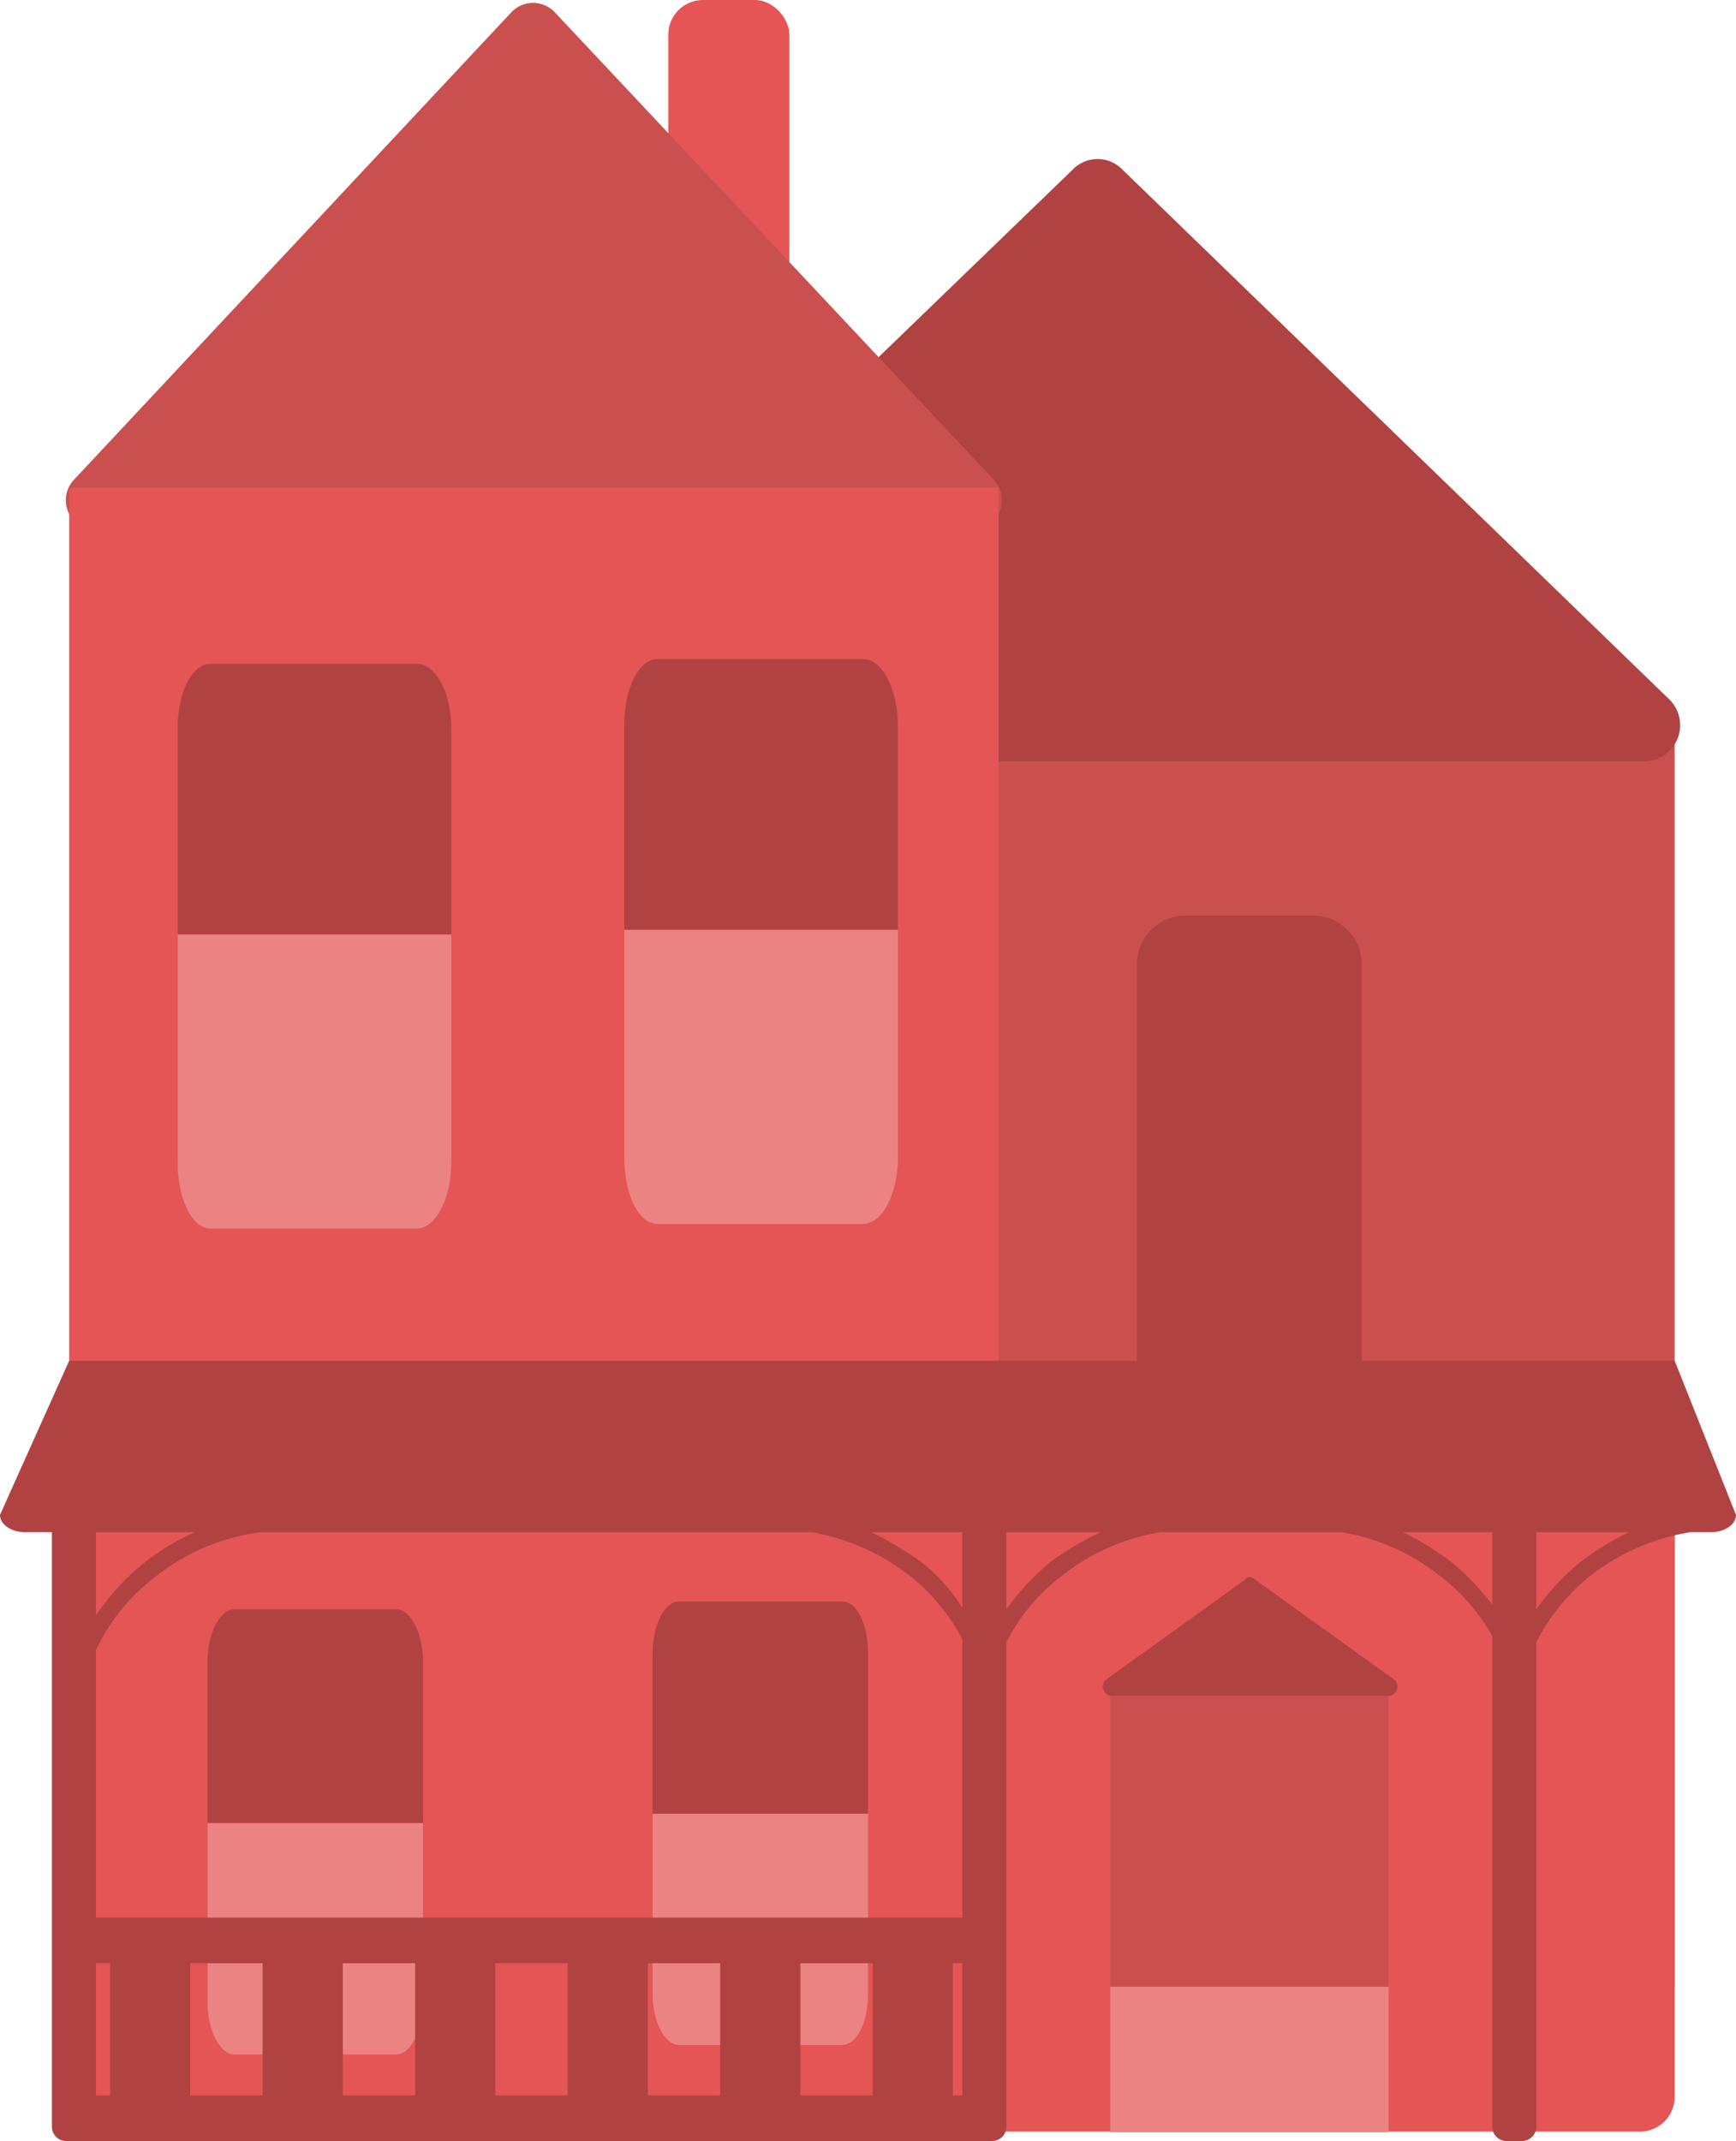 <svg xmlns="http://www.w3.org/2000/svg" viewBox="0 0 110.4 136.1">
    <rect x="42.5" width="7.7" height="20.14" rx="2.2" fill="#e55555"/>
    <rect x="47.5" y="46.3" width="59" height="80.02" fill="#ca5050"/>
    <path d="M68.2,10.8,33.3,44.5a2.3,2.3,0,0,0,1.6,3.9h69.7a2.3,2.3,0,0,0,1.6-3.9L71.4,10.8A2.2,2.2,0,0,0,68.2,10.8Z" fill="#b04342"/>
    <path d="M32.5.8,4.7,30.5a1.9,1.9,0,0,0,1.4,3.2H61.8a1.9,1.9,0,0,0,1.4-3.2L35.3.8A1.9,1.9,0,0,0,32.5.8Z" fill="#ca5050"/>
    <path d="M104.2,86.5H63.5V31H4.4V133.3a2.2,2.2,0,0,0,2.3,2.2h97.5a2.2,2.2,0,0,0,2.3-2.2V88.8A2.3,2.3,0,0,0,104.2,86.5ZM88.3,126.3H70.6V106.7H88.3Z" fill="#e55555"/>
    <path d="M79.2,100.4l-8.9,6.4a.6.6,0,0,0,.3,1H88.4a.6.6,0,0,0,.3-1l-8.9-6.4C79.6,100.2,79.3,100.2,79.2,100.4Z" fill="#b04342"/>
    <path d="M11.3,73.9c0,2.3.9,4.2,2.1,4.2H26.5c1.2,0,2.2-1.9,2.2-4.2V59.4H11.3Z" fill="#eb8383"/>
    <path d="M39.7,73.6c0,2.3.9,4.2,2.1,4.2H54.9c1.2,0,2.2-1.9,2.2-4.2V59.1H39.7Z" fill="#eb8383"/>
    <path d="M28.7,46.3V59.4H11.3V46.3c0-2.3.9-4.1,2.1-4.1H26.5C27.7,42.2,28.7,44,28.7,46.3Z" fill="#b04342"/>
    <path d="M57.1,46.1v13H39.7v-13c0-2.3.9-4.2,2.1-4.2H54.9C56.1,41.9,57.1,43.8,57.1,46.1Z" fill="#b04342"/>
    <path d="M26.9,105.6v10.3H13.2V105.6c0-1.8.8-3.3,1.7-3.3H25.2C26.1,102.3,26.9,103.8,26.9,105.6Z" fill="#b04342"/>
    <path d="M55.2,105.1v10.2H41.5V105.1c0-1.9.8-3.3,1.7-3.3H53.5C54.5,101.8,55.2,103.2,55.2,105.1Z" fill="#b04342"/>
    <rect x="70.6" y="126.3" width="17.7" height="9.25" fill="#eb8383"/>
    <path d="M13.2,127.3c0,1.8.8,3.3,1.7,3.3H25.2c.9,0,1.7-1.5,1.7-3.3V115.9H13.2Z" fill="#eb8383"/>
    <path d="M41.5,126.7c0,1.9.8,3.3,1.7,3.3H53.5c1,0,1.7-1.4,1.7-3.3V115.3H41.5Z" fill="#eb8383"/>
    <path d="M106.5,86.5H86.6V61.3a3.1,3.1,0,0,0-3.1-3.1H75.4a3.1,3.1,0,0,0-3.1,3.1V86.5H4.4L0,96.3c0,.6.7,1.1,1.6,1.1H3.3v37.8a.9.9,0,0,0,.9.9H63.1a.9.9,0,0,0,.9-.9V104.4a12.1,12.1,0,0,1,3.5-4.2,13.6,13.6,0,0,1,6.3-2.8H85.3a13.6,13.6,0,0,1,6.3,2.8,12.5,12.5,0,0,1,3.3,3.8v31.2a.9.9,0,0,0,.9.9h1a.9.9,0,0,0,.9-.9V104.4a12.9,12.9,0,0,1,3.4-4.2,13.9,13.9,0,0,1,6.4-2.8h1.3c.9,0,1.6-.5,1.6-1.1ZM12.4,97.4a14.6,14.6,0,0,0-3.3,2,14.9,14.9,0,0,0-3,3.3V97.4ZM7,133.2H6.1v-8.4H7Zm9.7,0H12.1v-8.4h4.6Zm9.7,0H21.8v-8.4h4.6Zm9.7,0H31.5v-8.4h4.6Zm9.7,0H41.2v-8.4h4.6Zm9.7,0H50.9v-8.4h4.6Zm5.7,0h-.6v-8.4h.6Zm0-11.3H6.1v-17a12.5,12.5,0,0,1,3.7-4.6,13.5,13.5,0,0,1,6.8-2.9h35a14.1,14.1,0,0,1,6.3,2.8,13,13,0,0,1,3.3,4ZM58.6,99.3a22.3,22.3,0,0,0-3.2-1.9h5.8v4.8A11.6,11.6,0,0,0,58.6,99.3Zm8.2,0a15.4,15.4,0,0,0-2.8,3V97.4h6A17.9,17.9,0,0,0,66.8,99.3Zm25.5,0a17.3,17.3,0,0,0-3.1-1.9h5.7V102A16.3,16.3,0,0,0,92.3,99.3Zm8.2,0a15.4,15.4,0,0,0-2.8,3V97.4h5.9A17.3,17.3,0,0,0,100.5,99.3Z" fill="#b04342"/>
</svg>
